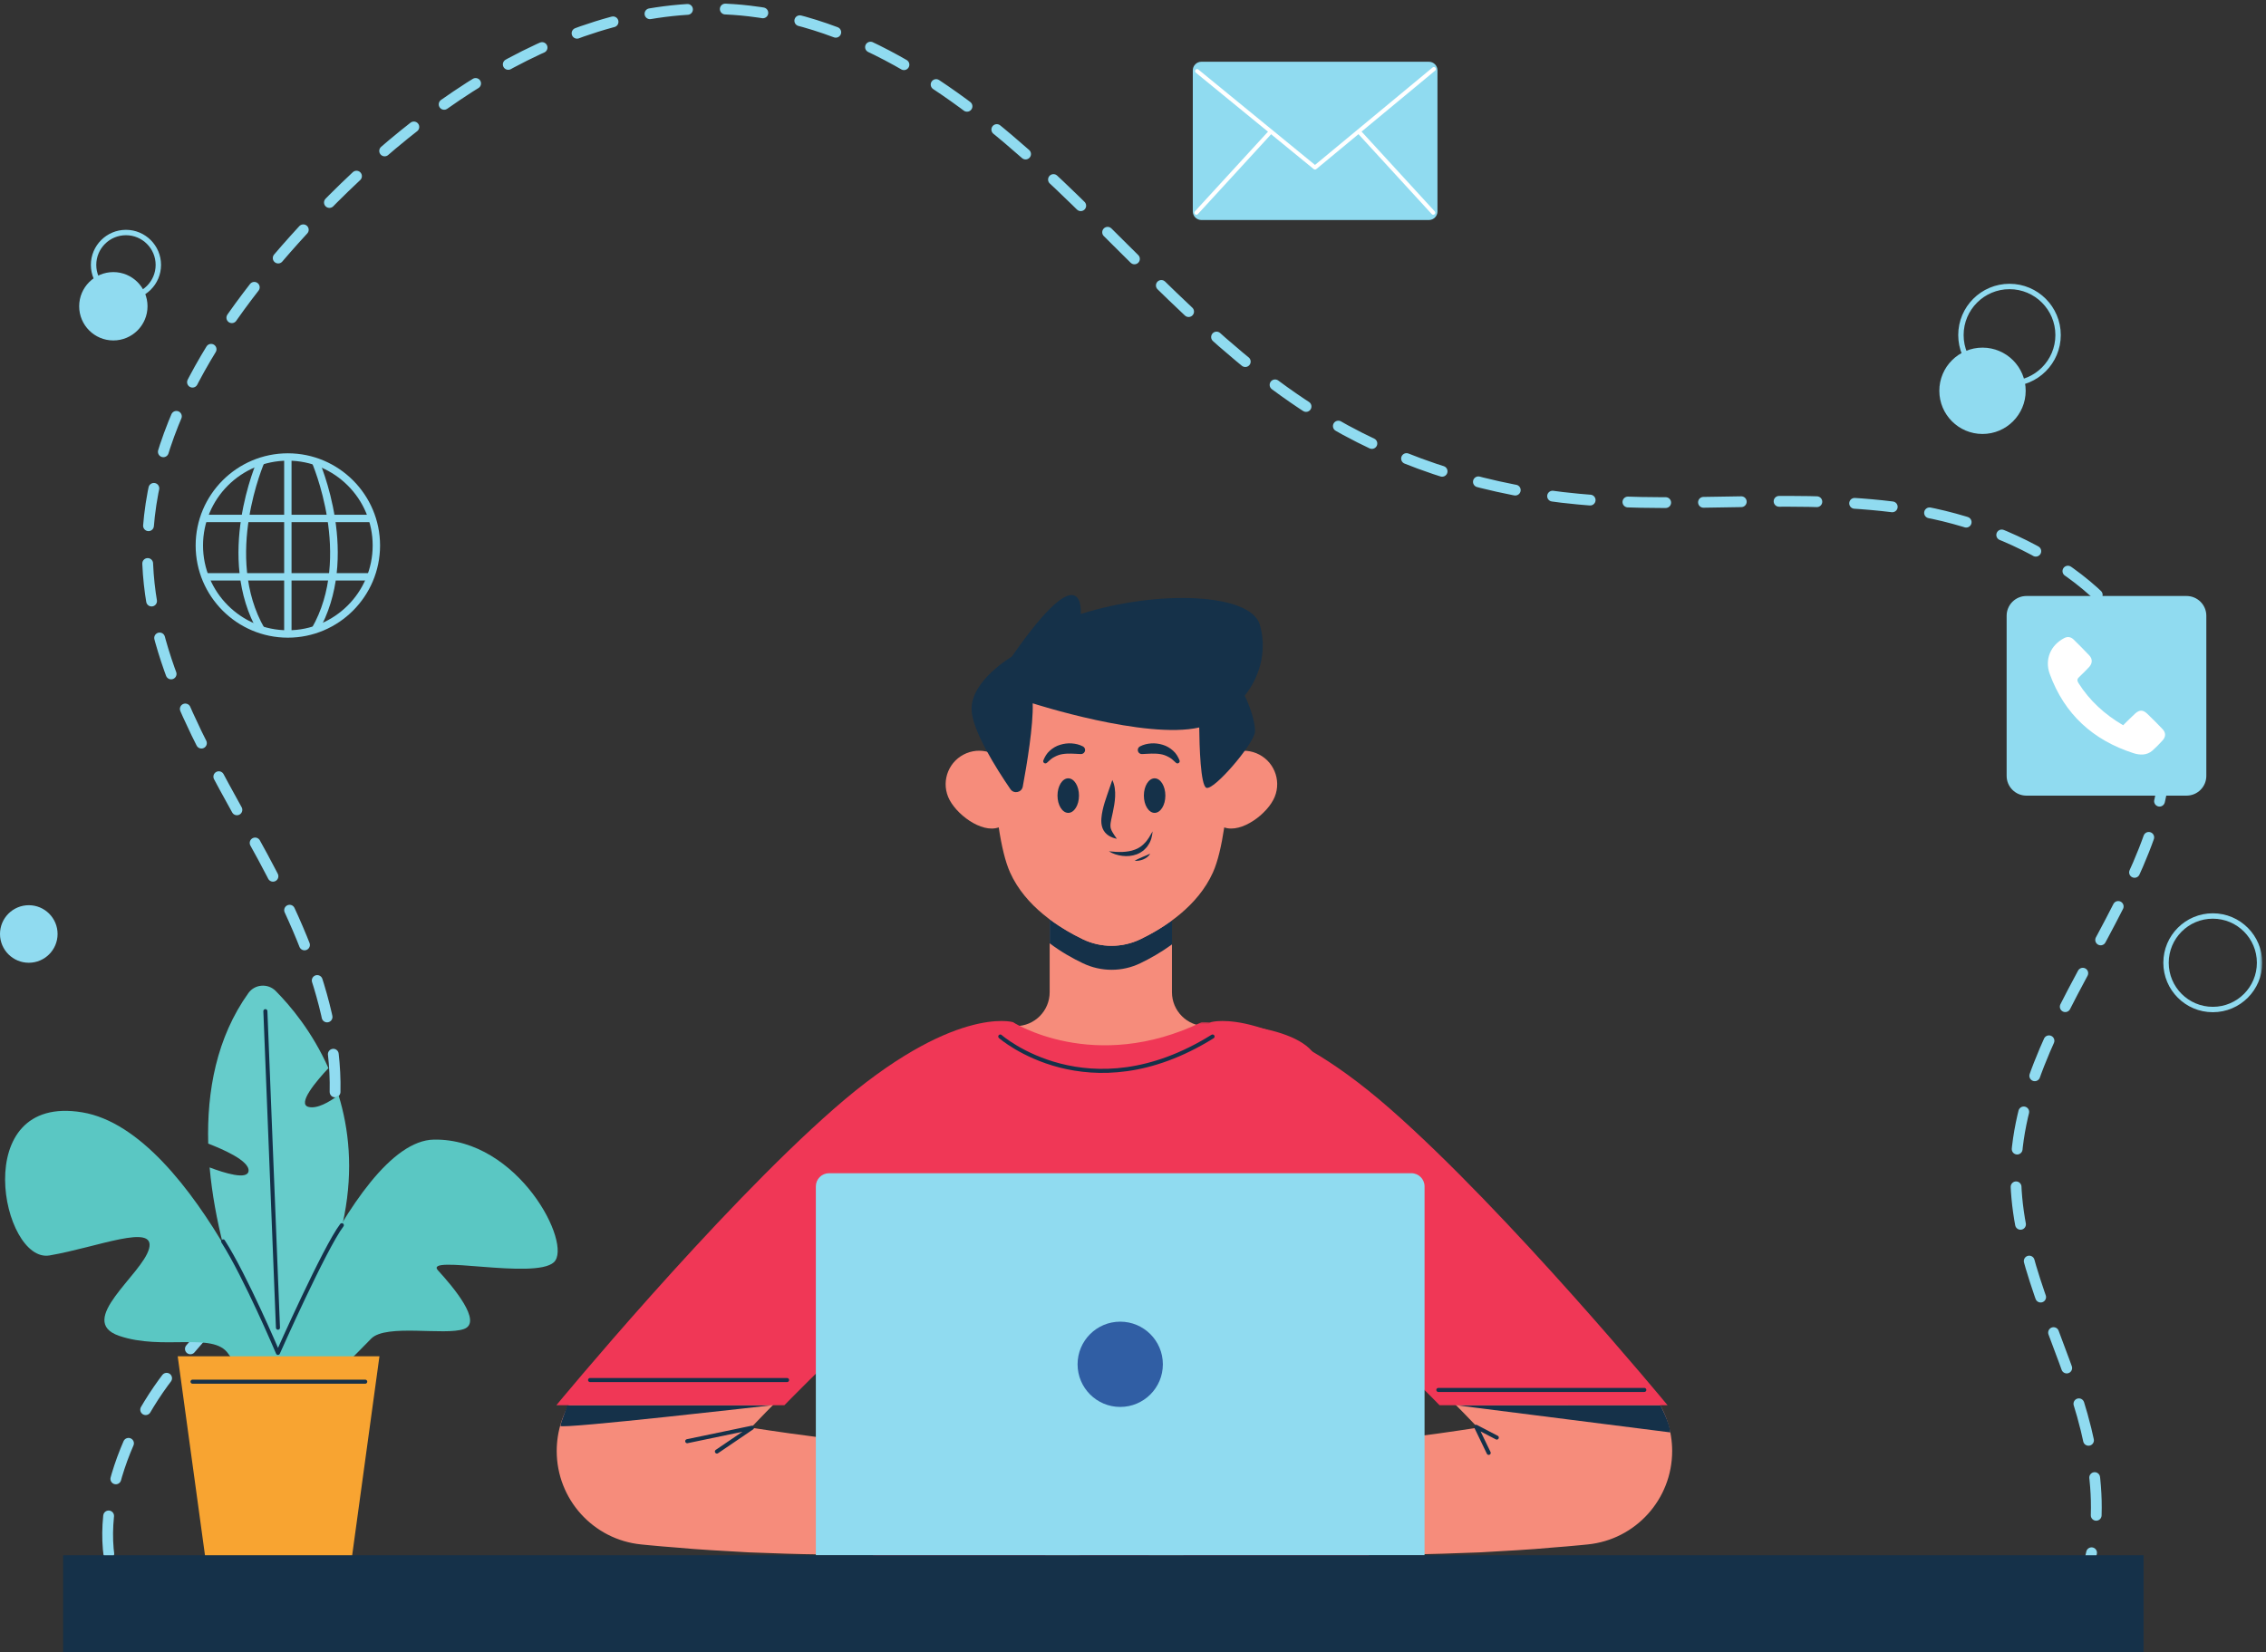 <svg width="521" height="380" viewBox="0 0 521 380" fill="none" xmlns="http://www.w3.org/2000/svg">
<rect x="0" y="0" width="521" height="380" fill="#333333" stroke="none"/>
<path d="M31.716 373.051C18.365 357.34 26.154 332.734 38.732 316.395C51.31 300.055 68.396 286.191 74.568 266.52C81.845 243.312 71.947 218.387 60.376 196.988C48.81 175.594 35.017 154.023 33.962 129.723C32.665 99.848 51.013 72.707 71.513 50.938C98.029 22.777 133.849 -1.938 172.267 2.523C199.81 5.723 223.423 23.406 243.521 42.512C263.615 61.617 282.083 83.066 306.033 97.043C323.314 107.129 342.962 112.93 362.892 114.777C388.478 117.148 414.49 113.145 439.853 117.238C465.22 121.332 491.591 136.727 496.994 161.848C505.005 199.113 464.275 230.926 463.478 269.035C463.115 286.445 471.193 302.73 476.814 319.211C482.439 335.691 485.333 355.086 475.665 369.566" stroke="#90DBF0" stroke-width="2.482" stroke-miterlimit="10" stroke-linecap="round" stroke-linejoin="round" stroke-dasharray="8.69 8.69"/>
<path d="M465.746 89.871C465.746 95.356 461.301 99.801 455.82 99.801C450.336 99.801 445.891 95.356 445.891 89.871C445.891 84.391 450.336 79.945 455.82 79.945C461.301 79.945 465.746 84.391 465.746 89.871Z" fill="#90DBF0"/>
<path d="M33.918 70.434C33.918 74.773 30.402 78.293 26.062 78.293C21.719 78.293 18.203 74.773 18.203 70.434C18.203 66.094 21.719 62.574 26.062 62.574C30.402 62.574 33.918 66.094 33.918 70.434Z" fill="#90DBF0"/>
<path d="M13.238 214.789C13.238 218.445 10.273 221.406 6.621 221.406C2.965 221.406 0 218.445 0 214.789C0 211.137 2.965 208.172 6.621 208.172C10.273 208.172 13.238 211.137 13.238 214.789Z" fill="#90DBF0"/>
<path d="M473.195 77.051C473.195 83.219 468.195 88.219 462.027 88.219C455.859 88.219 450.859 83.219 450.859 77.051C450.859 70.883 455.859 65.883 462.027 65.883C468.195 65.883 473.195 70.883 473.195 77.051Z" stroke="#90DBF0" stroke-width="1.241" stroke-miterlimit="10"/>
<path d="M36.406 60.918C36.406 65.031 33.07 68.363 28.961 68.363C24.848 68.363 21.516 65.031 21.516 60.918C21.516 56.809 24.848 53.473 28.961 53.473C33.07 53.473 36.406 56.809 36.406 60.918Z" stroke="#90DBF0" stroke-width="1.241" stroke-miterlimit="10"/>
<mask id="mask0_720_1219" style="mask-type:alpha" maskUnits="userSpaceOnUse" x="479" y="193" width="42" height="57">
<path d="M479.484 193H520.145V250H479.484V193Z" fill="black"/>
</mask>
<g mask="url(#mask0_720_1219)">
<path d="M519.523 221.406C519.523 227.348 514.711 232.16 508.77 232.16C502.832 232.16 498.016 227.348 498.016 221.406C498.016 215.469 502.832 210.652 508.77 210.652C514.711 210.652 519.523 215.469 519.523 221.406Z" stroke="#90DBF0" stroke-width="1.241" stroke-miterlimit="10"/>
</g>
<path d="M66.184 105.941C55.43 105.941 46.68 114.691 46.68 125.445C46.68 136.199 55.43 144.945 66.184 144.945C76.938 144.945 85.684 136.199 85.684 125.445C85.684 114.691 76.938 105.941 66.184 105.941ZM66.184 146.645C54.496 146.645 44.984 137.133 44.984 125.445C44.984 113.758 54.496 104.246 66.184 104.246C77.871 104.246 87.383 113.758 87.383 125.445C87.383 137.133 77.871 146.645 66.184 146.645Z" fill="#90DBF0"/>
<path d="M59.372 145.371C49.38 128.098 58.923 106.371 59.333 105.453L60.88 106.148C60.782 106.367 51.286 128.008 60.841 144.523L59.372 145.371Z" fill="#90DBF0"/>
<path d="M73.113 145.371L71.648 144.523C81.203 128.008 71.703 106.367 71.609 106.148L73.152 105.453C73.566 106.371 83.109 128.098 73.113 145.371Z" fill="#90DBF0"/>
<path d="M85.543 120.074H46.82V118.379H85.543V120.074Z" fill="#90DBF0"/>
<path d="M85.543 133.5H46.82V131.805H85.543V133.5Z" fill="#90DBF0"/>
<path d="M67.031 145.797H65.336V105.094H67.031V145.797Z" fill="#90DBF0"/>
<path d="M502.73 182.973H465.914C463.402 182.973 461.367 180.938 461.367 178.422V141.609C461.367 139.098 463.402 137.062 465.914 137.062H502.73C505.242 137.062 507.281 139.098 507.281 141.609V178.422C507.281 180.938 505.242 182.973 502.73 182.973Z" fill="#90DBF0"/>
<path d="M488.151 166.786C489.124 165.836 489.979 164.954 490.889 164.122C491.901 163.2 492.702 163.2 493.698 164.141C494.889 165.274 496.042 166.45 497.182 167.637C497.995 168.477 498.003 169.407 497.225 170.27C496.483 171.09 495.706 171.895 494.874 172.625C493.577 173.762 491.932 173.661 490.53 173.207C481.237 170.223 474.659 164.247 471.284 155.008C470.05 151.633 471.491 148.356 474.604 146.743C475.382 146.336 476.143 146.465 476.761 147.067C477.995 148.274 479.218 149.493 480.397 150.758C481.147 151.567 481.1 152.571 480.319 153.415C479.593 154.196 478.831 154.95 478.05 155.684C477.589 156.118 477.511 156.489 477.87 157.063C480.452 161.149 483.913 164.297 488.151 166.786Z" fill="white"/>
<path d="M328.523 50.602H276.23C275.137 50.602 274.25 49.715 274.25 48.617V16.18C274.25 15.086 275.137 14.199 276.23 14.199H328.523C329.617 14.199 330.504 15.086 330.504 16.18V48.617C330.504 49.715 329.617 50.602 328.523 50.602Z" fill="#90DBF0"/>
<path d="M302.348 38.994C302.242 38.994 302.137 38.959 302.051 38.888L274.938 16.709C274.738 16.545 274.707 16.252 274.871 16.052C275.035 15.853 275.332 15.826 275.527 15.986L302.344 37.927L329.379 15.525C329.578 15.361 329.867 15.388 330.035 15.588C330.199 15.783 330.172 16.076 329.973 16.24L302.645 38.888C302.559 38.959 302.453 38.994 302.348 38.994Z" fill="white"/>
<path d="M275.082 49.386C274.969 49.386 274.856 49.343 274.766 49.261C274.579 49.089 274.567 48.792 274.739 48.605L291.801 29.992C291.977 29.8 292.27 29.788 292.457 29.964C292.649 30.136 292.661 30.429 292.489 30.62L275.422 49.234C275.332 49.335 275.207 49.386 275.082 49.386Z" fill="white"/>
<path d="M329.529 49.386C329.4 49.386 329.275 49.335 329.185 49.234L312.123 30.62C311.951 30.429 311.959 30.136 312.15 29.964C312.338 29.788 312.635 29.8 312.806 29.992L329.869 48.605C330.045 48.792 330.033 49.089 329.842 49.261C329.752 49.343 329.639 49.386 329.529 49.386Z" fill="white"/>
<path d="M269.457 228.176V192.406H241.34V228.176C241.34 232.48 237.852 235.973 233.547 235.973C258.32 272.715 277.527 235.973 277.527 235.973H277.25C272.945 235.973 269.457 232.48 269.457 228.176Z" fill="#F68C7B"/>
<path d="M269.469 211.648V217.184C266.984 218.996 264.426 220.438 262.195 221.508C258.035 223.527 253.176 223.527 248.992 221.527C246.645 220.414 243.945 218.902 241.344 216.926V211.395C243.945 213.371 246.645 214.883 248.992 216.02C253.176 218.02 258.035 217.996 262.195 215.996C264.426 214.93 266.984 213.484 269.469 211.648Z" fill="#153149"/>
<mask id="mask1_720_1219" style="mask-type:alpha" maskUnits="userSpaceOnUse" x="200" y="235" width="117" height="131">
<path d="M200.484 235H316.484V365.832H200.484V235Z" fill="black"/>
</mask>
<g mask="url(#mask1_720_1219)">
<path d="M232.883 235.059C232.883 235.059 251.496 247.055 276.312 235.059C276.312 235.059 298.547 235.059 302.582 243.121C306.613 251.188 315.609 368.453 315.609 368.453H200.516C200.516 368.453 201.758 257.082 207.031 247.469C212.305 237.852 232.883 235.059 232.883 235.059Z" fill="#F03756"/>
</g>
<path d="M379.863 320.344C378.227 318.121 376.574 315.926 374.902 313.742C374.277 312.941 373.633 312.164 373.004 311.371H322.781C323.727 312.277 324.684 313.176 325.625 314.09C330.449 318.758 335.191 323.496 339.793 328.324C333.777 329.254 327.723 330.098 321.652 330.867C311.008 332.219 300.285 333.312 289.527 334.242C278.805 335.223 267.887 335.879 257.289 336.426L257.004 336.438C256.902 336.438 256.805 336.449 256.719 336.465C256.715 336.465 256.715 336.465 256.715 336.465C252.672 334.105 243.668 329.109 242.203 330.43C240.301 332.141 245.504 338.711 245.504 338.711C245.504 338.711 226.742 338.613 226.047 340.809C225.348 343.004 240.504 344.094 240.504 344.094C240.504 344.094 228 345.699 227.328 348.188C226.66 350.668 242.707 349.047 242.707 349.047C242.707 349.047 230.684 353.547 231.484 356.203C232.285 358.859 246.5 352.672 246.5 352.672C246.5 352.672 238.844 357.672 239.766 359.441C240.477 360.805 252.023 356.457 257.328 354.371C279.449 356.777 301.281 357.758 323.465 357.473C329.074 357.422 334.684 357.211 340.305 357C345.926 356.664 351.559 356.402 357.203 355.871C359.227 355.723 361.238 355.547 363.262 355.352C363.859 355.293 364.457 355.234 365.055 355.176C376.078 354.07 384.465 344.77 384.465 333.691C384.465 329.121 383.031 324.66 380.328 320.977C380.176 320.766 380.02 320.555 379.863 320.344Z" fill="#F68C7B"/>
<path d="M342.285 334.121L339.391 328.125L344.145 330.605" stroke="#153149" stroke-width="0.931" stroke-miterlimit="10" stroke-linecap="round" stroke-linejoin="round"/>
<path d="M334.781 323.16L381.742 323.145C381.742 323.145 383.918 327.203 384.035 329.41L334.781 323.16Z" fill="#153149"/>
<path d="M278.452 235.058C278.452 235.058 292.206 231.023 319.507 254.91C346.804 278.8 383.409 323.16 383.409 323.16H330.984C330.984 323.16 295.929 287.175 275.144 273.523C275.144 273.523 253.843 253.05 278.452 235.058Z" fill="#F03756"/>
<path d="M330.703 319.645H378.063" stroke="#153149" stroke-width="0.931" stroke-miterlimit="10" stroke-linecap="round" stroke-linejoin="round"/>
<path d="M266.961 338.711C266.961 338.711 272.164 332.141 270.266 330.43C268.797 329.109 259.793 334.105 255.75 336.465C255.664 336.449 255.562 336.438 255.465 336.438L255.18 336.426C244.582 335.879 233.66 335.223 222.938 334.242C212.18 333.312 201.461 332.219 190.812 330.867C184.746 330.098 178.688 329.254 172.672 328.324C177.273 323.496 182.016 318.758 186.844 314.09C187.781 313.176 188.738 312.277 189.688 311.371H139.465C138.832 312.164 138.191 312.941 137.566 313.742C135.891 315.926 134.242 318.121 132.602 320.344C132.449 320.555 132.293 320.766 132.137 320.977C129.434 324.66 128 329.121 128 333.691C128 344.77 136.387 354.07 147.41 355.176C148.008 355.234 148.605 355.293 149.207 355.352C151.227 355.547 153.238 355.723 155.262 355.871C160.906 356.402 166.543 356.664 172.164 357C177.785 357.211 183.395 357.422 189 357.473C211.184 357.758 233.02 356.777 255.137 354.371C260.445 356.457 271.988 360.805 272.699 359.441C273.621 357.672 265.965 352.672 265.965 352.672C265.965 352.672 280.18 358.859 280.98 356.203C281.781 353.547 269.758 349.047 269.758 349.047C269.758 349.047 285.809 350.668 285.137 348.188C284.465 345.699 271.965 344.094 271.965 344.094C271.965 344.094 287.117 343.004 286.422 340.809C285.727 338.613 266.961 338.711 266.961 338.711Z" fill="#F68C7B"/>
<path d="M158.008 331.434L172.898 328.332L164.832 333.812" stroke="#153149" stroke-width="0.931" stroke-miterlimit="10" stroke-linecap="round" stroke-linejoin="round"/>
<path d="M177.547 323.16H130.496C130.496 323.16 128.949 327.09 128.844 327.918C128.742 328.746 177.547 323.16 177.547 323.16Z" fill="#153149"/>
<path d="M232.879 235.058C232.879 235.058 219.125 231.023 191.828 254.91C164.527 278.8 127.922 323.16 127.922 323.16H180.348C180.348 323.16 215.402 287.175 236.188 273.523C236.188 273.523 257.492 253.05 232.879 235.058Z" fill="#F03756"/>
<path d="M229.984 238.369C229.984 238.369 250.25 256.154 278.793 238.369" stroke="#153149" stroke-width="0.931" stroke-miterlimit="10" stroke-linecap="round" stroke-linejoin="round"/>
<path d="M135.672 317.371H180.965" stroke="#153149" stroke-width="0.931" stroke-miterlimit="10" stroke-linecap="round" stroke-linejoin="round"/>
<path d="M288.864 173.223C286.907 172.422 284.805 172.484 282.993 173.238C283.024 172.578 283.055 171.918 283.079 171.258C283.707 155.633 271.145 142.652 255.508 142.668C239.875 142.688 227.34 155.691 227.997 171.313C228.024 171.953 228.055 172.598 228.086 173.242C226.274 172.484 224.172 172.418 222.211 173.223C218.274 174.832 216.387 179.328 217.997 183.262C219.586 187.152 225.684 191.715 229.629 190.273C230.274 194.539 231.125 198.184 232.247 200.664C235.75 208.441 243.407 213.332 248.997 216.008C253.172 218.008 258.028 218 262.2 215.992C267.778 213.309 275.395 208.41 278.887 200.617C279.997 198.145 280.84 194.52 281.477 190.281C285.418 191.691 291.493 187.145 293.079 183.262C294.688 179.328 292.801 174.832 288.864 173.223Z" fill="#F68C7B"/>
<path d="M255.746 179.379C256.324 180.566 256.449 181.926 256.391 183.191C256.332 184.469 256.098 185.691 255.855 186.848C255.621 188.016 255.277 189.145 255.32 189.98C255.301 190.828 256.031 191.809 256.781 192.895C256.129 192.77 255.523 192.547 254.926 192.184C254.34 191.816 253.777 191.223 253.492 190.453C253.203 189.699 253.188 188.93 253.227 188.254C253.273 187.574 253.383 186.969 253.512 186.348C253.777 185.117 254.156 183.973 254.547 182.848C254.945 181.719 255.328 180.629 255.746 179.379Z" fill="#153149"/>
<path d="M248.387 173.408C247.727 173.389 246.98 173.319 246.301 173.311C245.613 173.307 244.937 173.315 244.285 173.428C243.625 173.526 243.016 173.76 242.426 174.076C241.812 174.373 241.305 174.862 240.754 175.377L240.703 175.424C240.496 175.616 240.176 175.604 239.988 175.397C239.848 175.248 239.816 175.037 239.891 174.858C240.215 174.073 240.656 173.26 241.355 172.655C242.027 172.041 242.855 171.541 243.738 171.287C244.613 171.018 245.527 170.897 246.414 170.963C247.309 171.037 248.133 171.209 248.98 171.651C249.437 171.889 249.617 172.451 249.379 172.908C249.207 173.237 248.871 173.424 248.523 173.412L248.387 173.408Z" fill="#153149"/>
<path d="M262.106 171.651C262.954 171.209 263.778 171.037 264.672 170.963C265.559 170.897 266.473 171.018 267.348 171.287C268.231 171.541 269.059 172.041 269.731 172.655C270.43 173.26 270.872 174.073 271.2 174.858C271.305 175.119 271.18 175.412 270.922 175.522C270.735 175.6 270.528 175.557 270.383 175.424L270.333 175.377C269.782 174.862 269.274 174.373 268.661 174.076C268.071 173.76 267.461 173.526 266.801 173.428C266.149 173.315 265.473 173.307 264.786 173.311C264.106 173.319 263.36 173.389 262.7 173.408L262.563 173.412C262.047 173.428 261.618 173.022 261.602 172.506C261.59 172.139 261.797 171.811 262.106 171.651Z" fill="#153149"/>
<path d="M267.941 182.965C267.941 185.156 266.832 186.938 265.469 186.938C264.105 186.938 263 185.156 263 182.965C263 180.77 264.105 178.992 265.469 178.992C266.832 178.992 267.941 180.77 267.941 182.965Z" fill="#153149"/>
<path d="M248.082 182.965C248.082 185.156 246.977 186.938 245.613 186.938C244.25 186.938 243.141 185.156 243.141 182.965C243.141 180.77 244.25 178.992 245.613 178.992C246.977 178.992 248.082 180.77 248.082 182.965Z" fill="#153149"/>
<path d="M260.875 197.953C261.172 197.77 261.473 197.629 261.77 197.488C262.063 197.34 262.363 197.227 262.656 197.094L263.539 196.73C263.836 196.602 264.121 196.469 264.438 196.316C264.293 196.641 264.039 196.895 263.77 197.113C263.5 197.336 263.191 197.488 262.879 197.629C262.563 197.758 262.238 197.859 261.902 197.91C261.566 197.969 261.227 198.004 260.875 197.953Z" fill="#153149"/>
<path d="M254.953 195.773C256.023 195.898 257.062 195.953 258.074 195.922C259.082 195.875 260.062 195.73 260.953 195.383C261.859 195.066 262.645 194.496 263.293 193.766C263.652 193.422 263.906 192.988 264.207 192.566C264.496 192.141 264.695 191.656 265 191.195C264.918 192.262 264.668 193.379 264.012 194.316C263.742 194.824 263.293 195.203 262.883 195.609L262.156 196.094C261.91 196.246 261.633 196.34 261.371 196.465C260.285 196.867 259.129 196.969 258.031 196.824C256.934 196.684 255.871 196.355 254.953 195.773Z" fill="#153149"/>
<path d="M289.664 143.676C287.559 136.449 266.457 135.527 248.496 141.207C248.496 141.207 249.656 126.519 232.625 151.016C232.625 151.016 223.344 156.441 223.383 163.058C223.406 167.812 229.106 176.797 232.317 181.488C233.109 182.644 234.906 182.266 235.16 180.887C236.094 175.848 237.609 166.785 237.438 161.742C237.438 161.742 263.379 170.121 275.727 167.297C275.77 171.48 276.024 180.703 277.379 181.176C279.133 181.785 287.996 171.398 288.508 168.5C288.797 166.836 287.563 162.766 286.195 159.988C290.281 154.793 291.137 148.726 289.664 143.676Z" fill="#153149"/>
<path d="M327.535 357.699H187.578V272.844C187.578 271.164 188.941 269.805 190.621 269.805H324.496C326.176 269.805 327.535 271.164 327.535 272.844V357.699Z" fill="#90DBF0"/>
<path d="M267.367 313.75C267.367 319.164 262.977 323.555 257.562 323.555C252.148 323.555 247.758 319.164 247.758 313.75C247.758 308.336 252.148 303.945 257.562 303.945C262.977 303.945 267.367 308.336 267.367 313.75Z" fill="#305EA4"/>
<path d="M492.855 380H14.516V357.664H492.855V380Z" fill="#153149"/>
<path d="M70.939 254.56C68.267 253.888 72.712 248.634 75.513 245.646C71.794 237.251 66.716 231.248 63.392 227.896C61.591 226.087 58.591 226.31 57.107 228.384C49.806 238.599 47.536 250.9 47.876 263.005C51.009 264.197 57.388 266.919 57.15 269.287C56.935 271.439 51.552 269.751 48.197 268.478C50.408 293.232 62.165 315.666 62.165 315.666C81.845 288.935 82.595 267.302 77.833 251.853C75.665 253.47 72.915 255.052 70.939 254.56Z" fill="#66CCCB"/>
<path d="M59.346 324.44C59.077 323.538 80.342 262.39 99.772 262.077C119.202 261.765 131.737 286.206 127.35 290.28C122.963 294.355 97.264 288.401 100.71 292.159C104.159 295.921 111.053 304.069 106.667 305.636C102.28 307.202 88.803 304.386 85.358 307.831C81.909 311.276 61.85 332.901 59.346 324.44Z" fill="#5AC7C3"/>
<path d="M66.241 316.921C66.241 316.921 45.245 260.195 18.917 255.808C-7.407 251.421 0.428 290.597 11.397 288.714C22.366 286.835 35.843 281.195 34.272 287.148C32.706 293.101 17.35 303.757 27.382 307.202C37.409 310.652 49.003 306.265 52.452 311.277C55.897 316.292 60.913 321.62 66.241 316.921Z" fill="#5AC7C3"/>
<path d="M78.594 281.758C74.664 286.93 63.91 311.129 63.91 311.129C63.91 311.129 56.465 293.547 51.297 285.48" stroke="#153149" stroke-width="0.931" stroke-miterlimit="10" stroke-linecap="round" stroke-linejoin="round"/>
<path d="M63.91 305.336L61.016 232.535" stroke="#153149" stroke-width="0.931" stroke-miterlimit="10" stroke-linecap="round" stroke-linejoin="round"/>
<path d="M80.973 357.66H47.129L40.859 311.906H87.242L80.973 357.66Z" fill="#F8A431"/>
<path d="M44.266 317.746H83.973" stroke="#153149" stroke-width="0.931" stroke-miterlimit="10" stroke-linecap="round" stroke-linejoin="round"/>
</svg>
